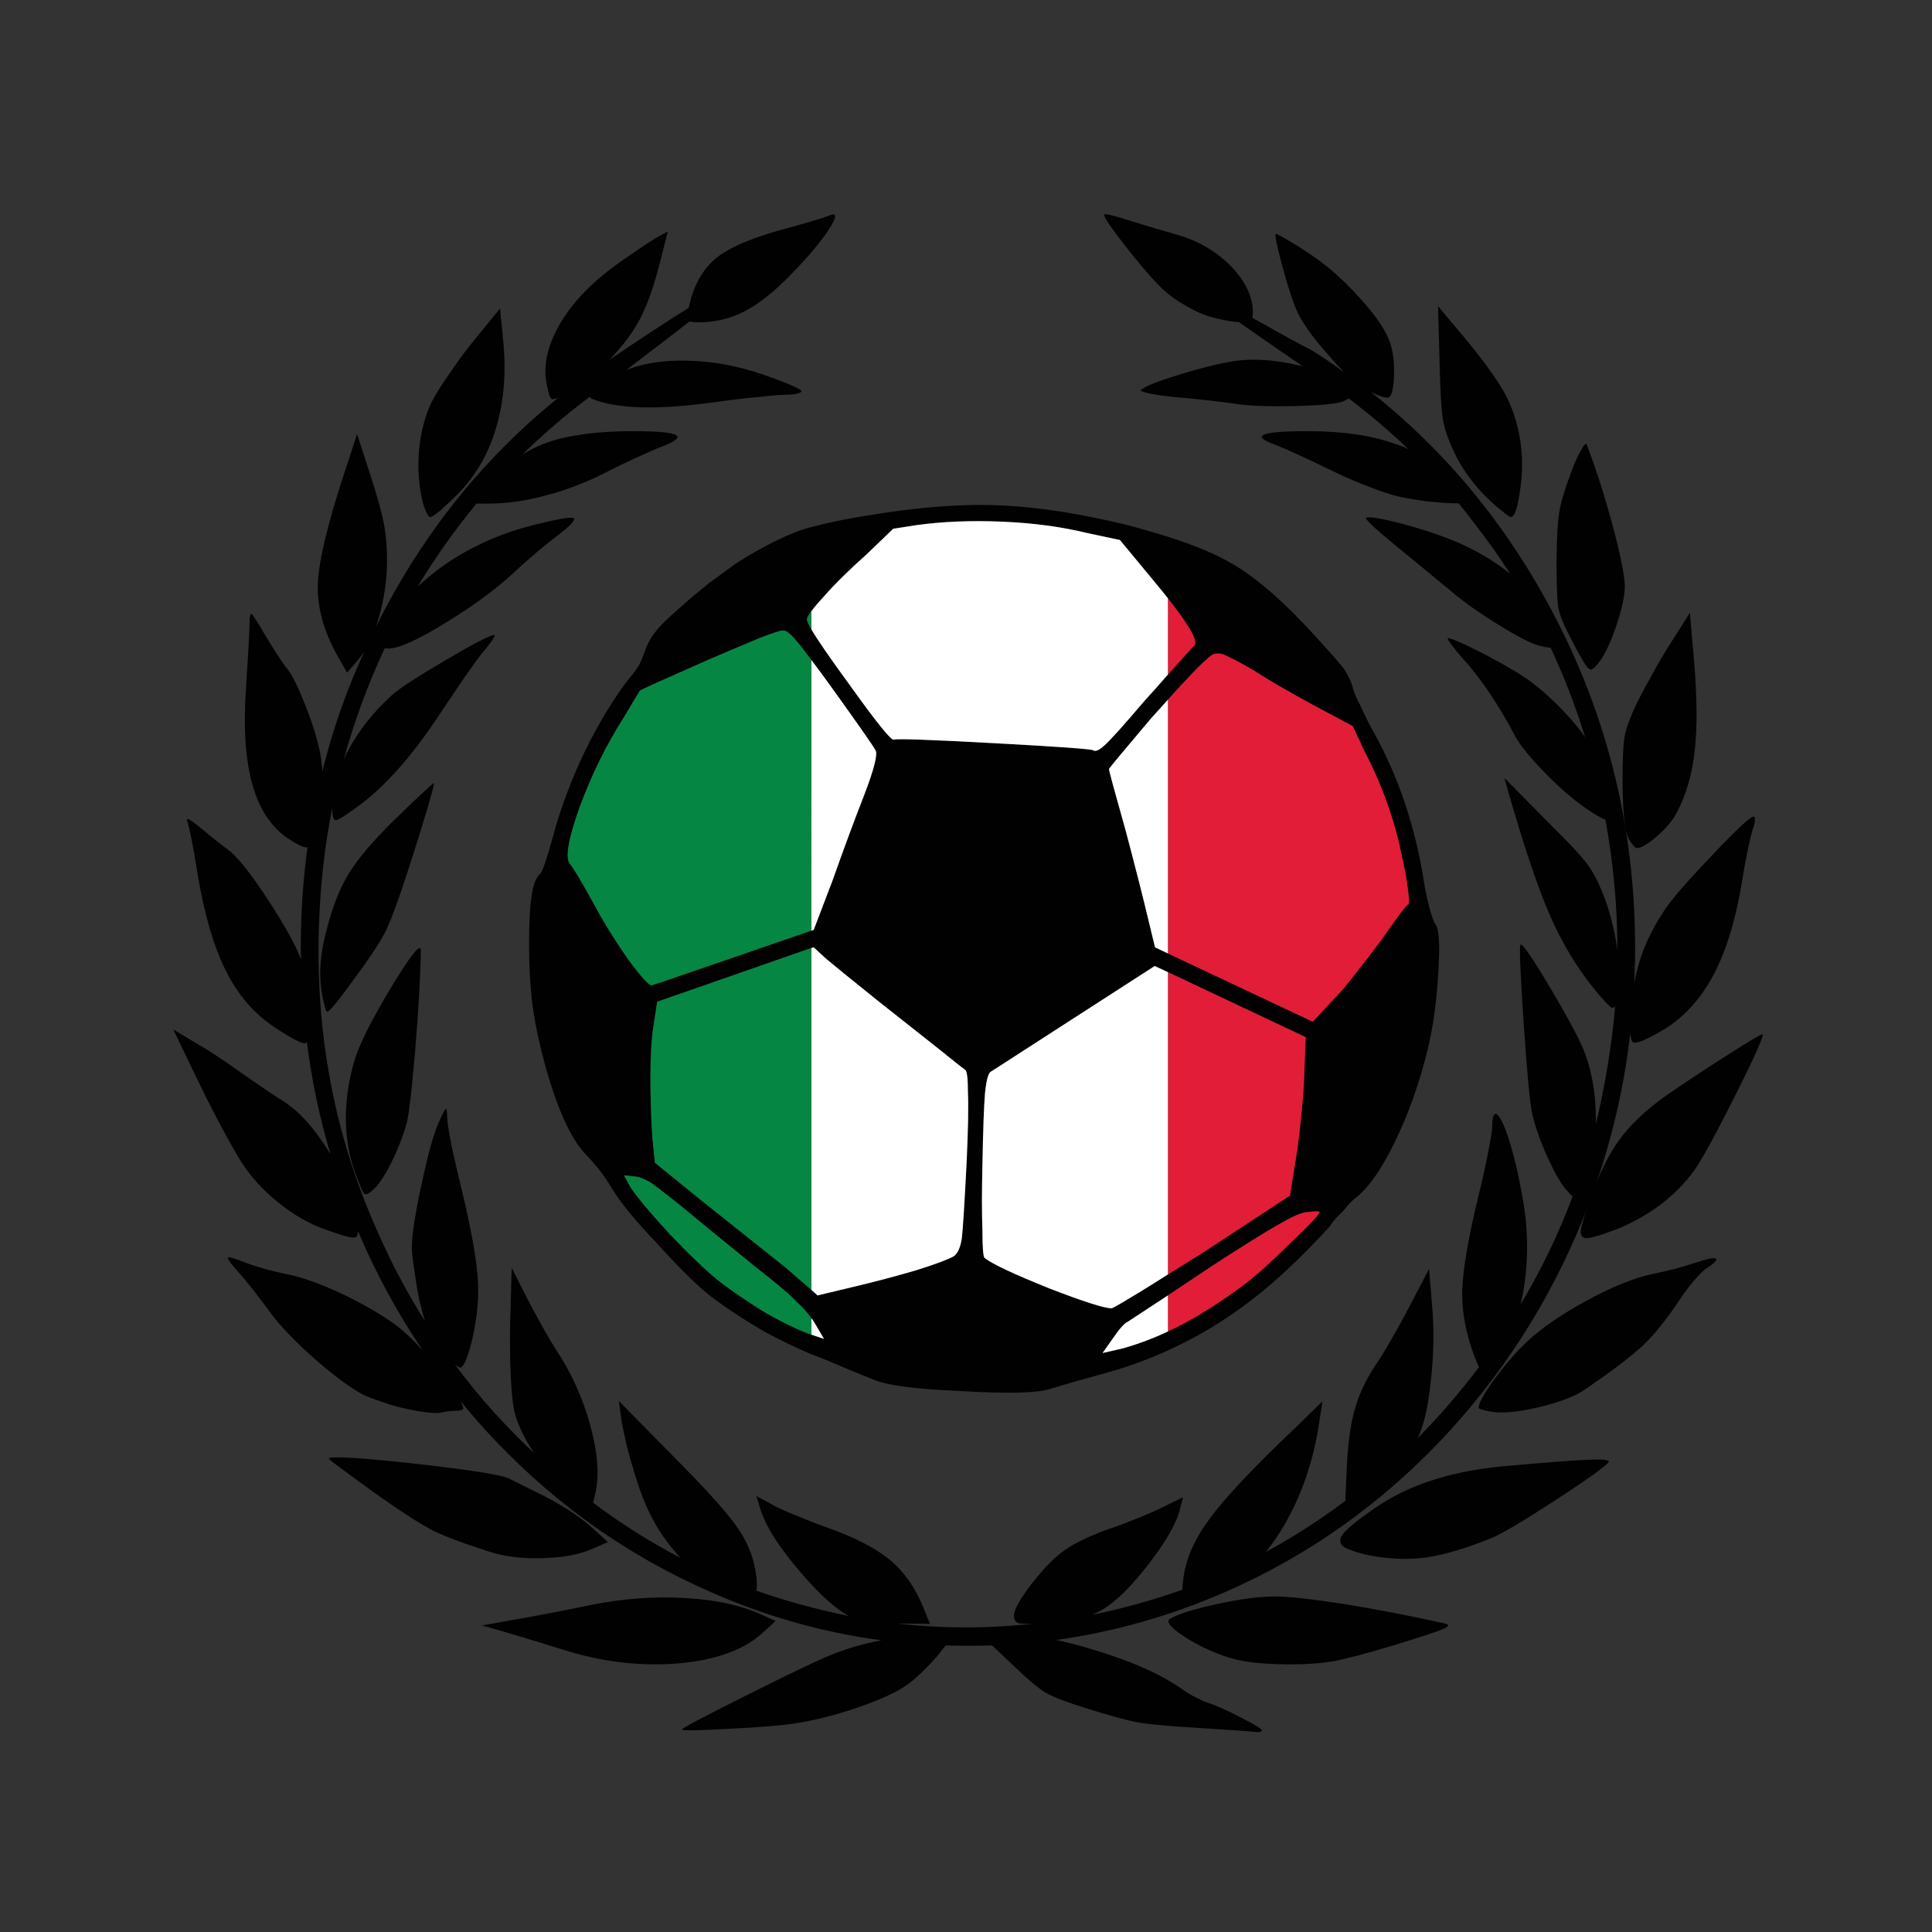<?xml version="1.0" encoding="utf-8"?>
<!-- Generator: Adobe Illustrator 16.0.0, SVG Export Plug-In . SVG Version: 6.00 Build 0)  -->
<!DOCTYPE svg PUBLIC "-//W3C//DTD SVG 1.1//EN" "http://www.w3.org/Graphics/SVG/1.1/DTD/svg11.dtd">
<svg version="1.1" id="Layer_1" xmlns="http://www.w3.org/2000/svg" xmlns:xlink="http://www.w3.org/1999/xlink" x="0px" y="0px"
	 width="300px" height="300px" viewBox="0 0 300 300" enable-background="new 0 0 300 300" xml:space="preserve">
<rect x="0" y="0" width="300" height="300" fill="#333333" stroke="none"/>
<g>
	<path fill-rule="evenodd" clip-rule="evenodd" fill="#010101" d="M225.95,50.7c3.833,4.5,6.433,8.017,7.8,10.55
		c1.367,2.6,2.2,5.483,2.5,8.65c0.2,2.133,0.1,4.4-0.3,6.8c-0.366,2.4-0.817,3.6-1.351,3.6c-0.133,0-0.566-0.3-1.3-0.9
		c-0.767-0.6-1.6-1.333-2.5-2.2c-0.933-0.9-1.884-2.017-2.85-3.35c-0.967-1.333-1.717-2.617-2.25-3.85
		c-0.866-1.833-1.417-3.483-1.65-4.95c-0.233-1.433-0.399-4.2-0.5-8.3l-0.25-9.2L225.95,50.7z M250.45,81.75
		c1.2,4.5,1.816,7.6,1.85,9.3c0,1.467-0.45,3.534-1.35,6.2c-0.9,2.633-1.8,4.517-2.7,5.65c-0.467,0.6-0.834,0.95-1.1,1.05
		c-0.234,0.066-0.5-0.1-0.801-0.5c-0.199-0.267-0.566-0.867-1.1-1.8c-0.533-0.967-1.066-1.983-1.6-3.05
		c-0.934-1.767-1.5-3.233-1.7-4.4c-0.167-1.2-0.25-3.6-0.25-7.2c0.033-3.433,0.167-5.883,0.399-7.35c0.234-1.5,0.816-3.5,1.75-6
		c0.634-1.733,1.2-3,1.7-3.8c0.434-0.833,0.717-1.1,0.851-0.8C247.9,73.017,249.25,77.25,250.45,81.75z M218.7,69.75
		c-2.934-2.8-6.034-5.433-9.3-7.9c-0.2,0.167-0.5,0.333-0.9,0.5c-1,0.367-3.416,0.6-7.25,0.7c-3.834,0.1-6.867,0-9.1-0.3
		c-2.4-0.367-5.667-0.733-9.801-1.1c-1.6-0.167-2.899-0.35-3.899-0.55c-1-0.233-1.434-0.417-1.3-0.55
		c0.6-0.566,2.783-1.417,6.55-2.55s6.716-1.817,8.85-2.05c2.567-0.233,5.333-0.034,8.3,0.6c0.5,0.1,0.967,0.2,1.4,0.3
		c-4-2.733-7.3-5.017-9.9-6.85c-0.633,0-1.467-0.117-2.5-0.35c-1.033-0.2-1.967-0.45-2.8-0.75c-0.833-0.3-1.816-0.783-2.95-1.45
		c-1.133-0.633-2.066-1.267-2.8-1.9c-1.3-1.033-3.316-3.267-6.05-6.7c-2.733-3.467-3.983-5.317-3.75-5.55
		c0.066-0.066,0.45-0.017,1.15,0.15c0.732,0.167,1.533,0.4,2.399,0.7c2.366,0.733,4.95,1.5,7.75,2.3
		c3.333,0.966,6.134,2.617,8.4,4.95c2.233,2.333,3.35,4.733,3.35,7.2c0,0.3-0.033,0.55-0.1,0.75c0.267,0.133,0.517,0.267,0.75,0.4
		c4.3,2.433,7.05,3.933,8.25,4.5c1.833,1.133,3.616,2.333,5.35,3.6c-0.8-0.767-1.649-1.684-2.55-2.75
		c-2.467-2.767-4.1-5.067-4.9-6.9c-0.666-1.534-1.416-3.85-2.25-6.95c-0.833-3.1-1.166-4.75-1-4.95
		c0.066-0.033,0.617,0.25,1.65,0.85c1,0.567,2.2,1.317,3.6,2.25c2.768,1.833,5.417,4.184,7.95,7.05c2.567,2.833,4.116,5.2,4.65,7.1
		c0.433,1.434,0.6,3.133,0.5,5.1c-0.101,1.934-0.4,2.967-0.9,3.1c-0.2,0.033-0.616-0.05-1.25-0.25
		c-0.466-0.167-0.95-0.383-1.45-0.65c11.033,8.7,20.084,19.433,27.15,32.2c9.267,16.733,13.9,34.8,13.9,54.2
		c0,1.833-0.051,3.65-0.15,5.45c0.3-1.5,0.666-2.917,1.1-4.25c0.867-2.467,2.101-4.883,3.7-7.25c1.2-1.767,3.684-4.617,7.45-8.55
		c3.7-3.9,5.8-5.85,6.3-5.85c0.167,0,0.233,0.184,0.2,0.55c0,0.333-0.1,0.767-0.3,1.3c-0.167,0.5-0.417,1.517-0.75,3.05
		c-0.333,1.566-0.634,3.183-0.9,4.85c-0.933,5.9-2.384,10.767-4.35,14.601c-2,3.8-4.55,6.666-7.65,8.6
		c-2.8,1.666-4.45,2.367-4.95,2.1c-0.232-0.133-0.383-0.616-0.449-1.449c-0.9,7.899-2.634,15.6-5.2,23.1
		c1.134-2.834,2.5-5.267,4.1-7.3c1.767-2.2,4.116-4.317,7.05-6.351c2.667-1.833,5.7-3.833,9.101-6c3.399-2.166,5.216-3.25,5.45-3.25
		c0.366,0-1.018,3.134-4.15,9.4c-3.133,6.233-5.3,10.184-6.5,11.85c-1.4,1.934-3.184,3.717-5.35,5.351
		c-2.2,1.6-4.518,2.866-6.95,3.8c-2.134,0.8-3.55,1.217-4.25,1.25c-0.667,0.033-1-0.316-1-1.05c0-0.3,0.2-1.116,0.6-2.45
		c0.101-0.3,0.217-0.617,0.351-0.95c-0.234,0.534-0.45,1.067-0.65,1.601c-5.267,12.934-12.666,24.416-22.2,34.449
		c-9.566,10-20.55,17.734-32.95,23.2c-8.6,3.8-17.467,6.333-26.6,7.601c1.4,0.3,2.916,0.684,4.55,1.149
		c6.434,1.833,11.417,3.983,14.95,6.45c0.666,0.5,1.416,0.95,2.25,1.35c0.834,0.434,1.483,0.717,1.95,0.851
		c1.066,0.333,2.7,1.066,4.899,2.2c2.234,1.133,3.351,1.816,3.351,2.05c0,0.1-0.083,0.167-0.25,0.2
		c-0.167,0.066-0.366,0.083-0.601,0.05c-0.732-0.101-3.783-0.317-9.149-0.65c-4.5-0.267-7.583-0.55-9.25-0.85
		c-1.7-0.3-4.65-1.116-8.851-2.45c-2.533-0.8-4.383-1.533-5.55-2.2c-1.167-0.733-2.716-2.033-4.649-3.899l-3.601-3.4
		c-1.233,0.033-2.483,0.05-3.75,0.05c-1.133,0-2.283-0.017-3.45-0.05l-1.4,1.75c-0.667,0.767-1.467,1.6-2.4,2.5
		c-0.933,0.9-1.733,1.566-2.4,2c-1.6,1.1-4.1,2.233-7.5,3.4c-3.4,1.166-6.617,1.982-9.65,2.449c-2.133,0.334-5.6,0.617-10.4,0.851
		c-4.8,0.267-7.2,0.3-7.2,0.1s3.5-2.05,10.5-5.55s11.4-5.584,13.2-6.25c2.1-0.834,4.517-1.517,7.25-2.05
		c-9.233-1.233-18.184-3.784-26.85-7.65c-12.4-5.466-23.383-13.2-32.95-23.2c-1.933-2.033-3.767-4.116-5.5-6.25
		c0.267,0.601,0.4,0.967,0.4,1.101c-0.034,0.2-0.333,0.316-0.9,0.35c-0.833,0-1.7,0.101-2.6,0.3c-0.367,0.101-1.1,0.084-2.2-0.05
		s-2.233-0.333-3.4-0.6c-1.133-0.233-2.333-0.583-3.6-1.05c-1.3-0.434-2.267-0.801-2.9-1.101c-2.067-1.134-4.583-3-7.55-5.6
		c-2.966-2.634-5.233-5-6.8-7.101c-2.1-2.866-3.8-5.016-5.1-6.449c-1.167-1.301-1.667-2.018-1.5-2.15
		c0.133-0.133,1.117,0.166,2.95,0.9c0.733,0.266,1.733,0.583,3,0.949c1.267,0.334,2.417,0.601,3.45,0.801c2.233,0.467,5,1.467,8.3,3
		c3.267,1.566,5.983,3.133,8.15,4.699c1.333,0.967,2.8,2.334,4.4,4.101c-3.933-5.8-7.283-11.967-10.05-18.5
		c-0.034,0.566-0.184,0.884-0.45,0.95c-0.5,0.133-2.1-0.301-4.8-1.301c-2.5-0.899-4.883-2.283-7.15-4.149
		c-2.3-1.833-4.184-3.884-5.65-6.15c-0.667-1.033-1.65-2.75-2.95-5.149c-1.267-2.367-2.467-4.717-3.6-7.051l-4.1-8.5l3.25,1.95
		c2.067,1.167,4.483,2.75,7.25,4.75c2.867,2,5.017,3.45,6.45,4.351c2.5,1.533,4.933,4.217,7.3,8.05
		c0.034,0.066,0.083,0.134,0.15,0.2c-1.7-5.7-2.917-11.484-3.65-17.351c-0.133,0.134-0.267,0.2-0.4,0.2
		c-0.267,0-0.867-0.25-1.8-0.75c-0.9-0.5-1.867-1.1-2.9-1.8c-3.167-2.101-5.683-5.05-7.55-8.85c-1.867-3.767-3.316-8.783-4.35-15.05
		c-0.267-1.733-0.55-3.383-0.85-4.95c-0.3-1.5-0.517-2.434-0.65-2.8c-0.167-0.533-0.117-0.733,0.15-0.6
		c0.267,0.1,0.884,0.55,1.85,1.35c1.667,1.4,3.05,2.5,4.15,3.3c1.467,1.033,3.6,3.7,6.4,8c2.566,3.933,4.25,6.983,5.05,9.15
		c-0.033-0.6-0.05-1.183-0.05-1.75c0-5.367,0.35-10.6,1.05-15.7H47.7c-0.367,0.133-1.25-0.25-2.65-1.15
		c-2.767-1.733-4.7-4.533-5.8-8.4c-1.133-3.833-1.483-8.9-1.05-15.2c0.333-5.066,0.517-8.417,0.55-10.05
		c0-1.067,0.117-1.533,0.35-1.4c0.2,0.167,0.867,1.217,2,3.15c0.667,1.1,1.316,2.15,1.95,3.15c0.667,1,1.117,1.65,1.35,1.95
		c0.733,0.8,1.65,2.55,2.75,5.25c1.1,2.7,1.9,5.133,2.4,7.3c0.267,1.167,0.434,2.383,0.5,3.65c1.567-6.367,3.733-12.566,6.5-18.6
		c-0.366,0.533-0.733,1.017-1.1,1.45l-1.55,1.8L52.5,102c-2.2-3.867-3.25-7.617-3.15-11.25c0.133-3.633,1.517-9.433,4.15-17.4
		l1.95-5.95l2.35,7.25c0.9,2.833,1.517,5.117,1.85,6.85c0.3,1.7,0.45,3.617,0.45,5.75c-0.034,2.967-0.467,5.867-1.3,8.7
		c-0.133,0.466-0.283,0.933-0.45,1.4c0.466-0.934,0.95-1.867,1.45-2.8C66.667,81.617,75.617,70.7,86.65,61.8
		c-0.4,0.133-0.7,0.2-0.9,0.2c-0.1,0-0.233-0.167-0.4-0.5c-0.133-0.4-0.25-0.85-0.35-1.35c-0.767-3.033-0.1-6.35,2-9.95
		c2.1-3.534,5.333-6.8,9.7-9.8c2.733-1.9,4.566-3.117,5.5-3.65l1.5-0.8l-1.25,4.9c-0.867,3.433-1.85,6.25-2.95,8.45
		c-1.1,2.133-2.65,4.25-4.65,6.35c-0.133,0.1-0.267,0.217-0.4,0.35c5.1-3.467,9.267-6.2,12.5-8.2v-0.05
		c0.733-3.433,2.183-6.017,4.35-7.75c2.2-1.733,6.017-3.3,11.45-4.7c3.233-0.9,5.25-1.517,6.05-1.85c1.2-0.5,1.167,0.233-0.1,2.2
		c-1.3,1.967-3.284,4.317-5.95,7.05c-2.566,2.633-4.95,4.517-7.15,5.65c-2.2,1.133-4.583,1.7-7.15,1.7
		c-0.634,0-1.083-0.05-1.35-0.15c-2.534,1.967-5.817,4.483-9.85,7.55c2.6-1.034,5.7-1.517,9.3-1.45
		c3.967,0.067,7.934,0.783,11.9,2.15c1.633,0.567,3.05,1.1,4.25,1.6c1.167,0.5,1.75,0.833,1.75,1c0,0.133-0.25,0.267-0.75,0.4
		c-0.5,0.1-1.1,0.15-1.8,0.15c-0.733,0-2.1,0.117-4.1,0.35c-1.966,0.167-3.983,0.4-6.05,0.7c-4.033,0.566-7.367,0.867-10,0.9
		c-2.6,0.067-4.934-0.1-7-0.5c-0.7-0.133-1.35-0.3-1.95-0.5c-0.6-0.2-0.966-0.35-1.1-0.45c-0.034-0.066-0.067-0.133-0.1-0.2
		c-3.7,2.767-7.184,5.75-10.45,8.95c1.3-0.8,2.633-1.433,4-1.9c3.367-1.133,7.717-1.7,13.05-1.7c3.8,0,6.05,0.2,6.75,0.6
		c0.7,0.367-0.067,0.983-2.3,1.85c-0.867,0.333-2.167,0.9-3.9,1.7c-1.7,0.767-3.316,1.55-4.85,2.35c-3.033,1.533-6.1,2.7-9.2,3.5
		c-3.1,0.833-6.083,1.25-8.95,1.25H74c-3.4,4.1-6.45,8.4-9.15,12.9c0.933-0.867,1.983-1.75,3.15-2.65
		c4.434-3.3,9.55-5.65,15.35-7.05c3.4-0.833,5.3-1.15,5.7-0.95c0.4,0.233-0.417,1.133-2.45,2.7c-1,0.733-2.1,1.617-3.3,2.65
		c-1.167,1-2.1,1.817-2.8,2.45c-2.867,2.767-6.55,5.533-11.05,8.3c-4.467,2.767-7.5,4.15-9.1,4.15c-0.233,0-0.434-0.017-0.6-0.05
		c-2.633,5.6-4.767,11.4-6.4,17.4c0.2-0.5,0.433-1,0.7-1.5c1.634-3.1,3.917-5.983,6.85-8.65c1.267-1.1,4.067-2.917,8.4-5.45
		c4.333-2.567,6.833-3.85,7.5-3.85c0.1,0-0.017,0.267-0.35,0.8c-0.367,0.533-0.85,1.15-1.45,1.85c-0.6,0.733-1.517,1.983-2.75,3.75
		c-1.2,1.767-2.383,3.517-3.55,5.25c-4.534,7-9.017,12.067-13.45,15.2c-1.733,1.267-2.767,1.9-3.1,1.9
		c-0.367,0.033-0.55-0.517-0.55-1.65c0-0.1,0-0.2,0-0.3c-1.133,5.7-1.817,11.583-2.05,17.65c-0.667,17.034,2.3,32.967,8.9,47.8
		c2.167,5,4.683,9.768,7.55,14.301c-0.3-0.934-0.6-2.051-0.9-3.351c-0.3-1.466-0.55-2.983-0.75-4.55c-0.267-1.6-0.4-2.767-0.4-3.5
		c0-1.967,0.5-5.233,1.5-9.8c0.966-4.567,1.833-7.733,2.6-9.5c0.634-1.434,1.017-2.184,1.15-2.25
		c0.133-0.067,0.216,0.399,0.25,1.399c0,0.601,0.233,2.084,0.7,4.45c0.5,2.333,1.083,4.851,1.75,7.55
		c0.733,3.101,1.317,5.934,1.75,8.5c0.4,2.533,0.6,4.533,0.6,6c0.033,2.268-0.25,4.783-0.85,7.551c-0.633,2.732-1.233,4.3-1.8,4.699
		c-0.133,0.066-0.45-0.083-0.95-0.449c3.633,4.899,7.733,9.482,12.3,13.75c-1.634-2.434-2.684-4.7-3.15-6.801
		c-0.2-1-0.366-2.75-0.5-5.25c-0.1-2.5-0.133-5.033-0.1-7.6l0.25-9.15l2.5,4.95c0.7,1.333,1.466,2.75,2.3,4.25
		c0.867,1.5,1.533,2.634,2,3.4c2.4,3.566,4.2,7.517,5.4,11.85c1.167,4.3,1.434,7.817,0.8,10.55l-0.35,1.5
		c4.367,3.268,8.883,6.117,13.55,8.551c-0.333-0.367-0.65-0.734-0.95-1.101c-2.634-3.033-4.634-6.866-6-11.5
		c-0.5-1.566-0.967-3.2-1.4-4.899c-0.4-1.734-0.667-3.018-0.8-3.851l-0.4-3l9.2,9.351c4.8,4.833,7.934,8.366,9.4,10.6
		c1.533,2.233,2.45,4.7,2.75,7.4c0.1,0.899,0.1,1.6,0,2.1c2.366,0.834,4.783,1.584,7.25,2.25c2.366,0.633,4.75,1.2,7.15,1.7
		c-2-1.034-4.467-3.25-7.4-6.65c-3.534-4.066-5.7-7.517-6.5-10.35l-0.5-1.65l2.95,1.601c0.833,0.434,2.017,0.949,3.55,1.55
		c1.5,0.634,2.9,1.183,4.2,1.649c4.333,1.5,7.65,3.184,9.95,5.051c2.233,1.833,3.983,4.3,5.25,7.399l1.05,2.601l-4.65-0.051
		c-0.133,0-0.267,0-0.4,0c7,0.801,14.1,0.801,21.3,0c-1.234,0.066-2.033,0.051-2.4-0.05c-0.533-0.1-0.8-0.483-0.8-1.149
		c0-0.967,0.95-2.667,2.85-5.101c1.9-2.433,3.65-4.183,5.25-5.25c0.7-0.5,1.733-1.066,3.101-1.7c1.366-0.633,2.666-1.149,3.899-1.55
		c1.2-0.399,2.567-0.917,4.101-1.55c1.5-0.6,2.717-1.133,3.649-1.6l3.4-1.65l-0.45,1.75c-0.533,2.2-2.133,5.033-4.8,8.5
		s-5.034,5.834-7.101,7.1c-0.566,0.334-1.149,0.634-1.75,0.9c4.834-1,9.5-2.3,14-3.9c0-0.434,0.051-1.016,0.15-1.75
		c0.4-3.1,1.783-6.217,4.15-9.35c2.3-3.166,6.732-7.867,13.3-14.1l4.149-4.051l-0.55,3.601c-0.899,5.8-2.7,11.017-5.399,15.649
		c-0.9,1.533-1.851,2.917-2.851,4.15c3.067-1.666,6.05-3.5,8.95-5.5c1.166-0.8,2.3-1.617,3.4-2.45l0.25-5.649
		c0.199-3.801,0.666-6.851,1.399-9.15c0.7-2.334,1.967-4.8,3.8-7.4c0.4-0.633,1.051-1.732,1.95-3.3
		c0.9-1.566,1.767-3.149,2.601-4.75l3-5.75l0.5,5.9c0.3,3.566,0.232,7.333-0.2,11.3c-0.4,3.934-1.034,6.834-1.9,8.7
		c-0.066,0.134-0.134,0.267-0.2,0.399c3.4-3.434,6.584-7.116,9.551-11.05l-0.65-1.55c-1.367-3.6-2.017-7.033-1.95-10.3
		c0.101-3.3,0.95-8.25,2.55-14.851c0.566-2.3,1.051-4.467,1.45-6.5c0.4-2.033,0.616-3.316,0.65-3.85c0-1.467,0.167-2.233,0.5-2.3
		c0.3-0.034,0.716,0.517,1.25,1.649c1.134,2.7,2.149,6.634,3.05,11.801c0.867,4.967,0.834,9.934-0.1,14.899
		c-0.101,0.434-0.2,0.866-0.301,1.3c3.234-5.434,5.934-11.033,8.101-16.8c-0.2-0.167-0.55-0.533-1.05-1.1
		c-0.801-0.934-1.768-2.634-2.9-5.101c-1.1-2.467-1.867-4.649-2.3-6.55c-0.366-1.5-0.817-6.2-1.351-14.1
		c-0.533-7.934-0.699-12.017-0.5-12.25c0.268-0.3,1.867,2.033,4.801,7c2.899,4.899,4.666,8.267,5.3,10.1
		c1.066,2.967,1.6,6.284,1.6,9.95c0,0.267,0,0.533,0,0.8c0.967-4,1.733-8.05,2.3-12.149c0.301-2.066,0.533-4.117,0.7-6.15
		c-0.2,0.233-0.399,0.3-0.6,0.2c-0.3-0.167-1.15-1.083-2.55-2.75c-2.768-3.4-5.101-7.267-7-11.6c-1.867-4.3-4.051-10.8-6.551-19.5
		l-0.5-1.8l8.601,8.7c2.2,2.167,3.733,3.883,4.6,5.15c0.833,1.2,1.65,2.883,2.45,5.05c0.867,2.367,1.5,4.983,1.9,7.85
		c0-6.767-0.617-13.517-1.851-20.25c-0.566-0.2-1.517-0.75-2.85-1.65c-2.034-1.367-4.25-3.283-6.65-5.75
		c-2.399-2.467-3.966-4.433-4.7-5.9c-1.033-2-2.3-4.133-3.8-6.4c-1.566-2.267-2.983-4.083-4.25-5.45c-0.6-0.667-1.116-1.3-1.55-1.9
		c-0.467-0.6-0.7-0.967-0.7-1.1c0-0.167,0.684,0.05,2.05,0.65c1.334,0.6,2.967,1.417,4.9,2.45c2.7,1.433,4.816,2.733,6.35,3.9
		c1.566,1.2,3.217,2.717,4.95,4.55c1.267,1.367,2.3,2.633,3.101,3.8c-1.5-4.833-3.283-9.467-5.351-13.9
		c-0.466-0.033-1.083-0.15-1.85-0.35c-1.233-0.333-3.3-1.4-6.2-3.2c-2.934-1.8-5.35-3.5-7.25-5.1c-3.133-2.6-6.05-5-8.75-7.2
		c-1.367-1.133-2.5-2.1-3.4-2.9c-0.899-0.867-1.316-1.333-1.25-1.4c0.301-0.3,2.134-0.017,5.5,0.85
		c3.367,0.9,6.301,1.883,8.801,2.95c3,1.3,5.699,2.917,8.1,4.85c-1.767-2.767-3.666-5.434-5.7-8c-0.733-1-1.5-1.983-2.3-2.95h-1.05
		c-1.034-0.033-2.317-0.133-3.851-0.3c-1.533-0.2-2.866-0.417-4-0.65c-1.166-0.233-2.783-0.75-4.85-1.55
		c-2.1-0.8-4.033-1.633-5.8-2.5c-4.4-2.133-7.434-3.517-9.101-4.15c-3.732-1.367-2-2.05,5.2-2.05c5.467,0,10.067,0.683,13.8,2.05
		C217.483,69.2,218.1,69.45,218.7,69.75z M254.15,109.2c0.633-1.267,1.467-2.817,2.5-4.65c1-1.833,1.916-3.383,2.75-4.65l3-4.75
		L263,102c0.533,6.033,0.584,10.9,0.15,14.6c-0.4,3.7-1.351,6.933-2.851,9.7c-0.6,1.133-1.6,2.317-3,3.55
		c-1.433,1.233-2.483,1.85-3.149,1.85c-0.134,0-0.316-0.15-0.551-0.45c-0.266-0.3-0.516-0.667-0.75-1.1
		c-0.266-0.5-0.482-1.533-0.649-3.1c-0.167-1.6-0.25-3.566-0.25-5.9c0-3.467,0.116-5.783,0.35-6.95
		C252.533,113,253.15,111.333,254.15,109.2z M156,78.5c5.533,0.3,11.783,1.283,18.75,2.95c2.4,0.633,4.6,1.267,6.6,1.9
		c4.134,1.3,7.467,2.7,10,4.2c3.834,2.233,8.117,5.967,12.851,11.2c2.233,2.433,3.716,4.117,4.45,5.05
		c0.666,1,1.133,1.967,1.399,2.9c0.101,0.6,0.5,1.566,1.2,2.9c0.6,1.333,1.283,2.7,2.05,4.1c1.866,3.3,3.483,6.966,4.851,11
		c1.3,3.933,2.25,7.783,2.85,11.55c0.267,1.767,0.584,3.317,0.95,4.65c0.366,1.367,0.667,2.217,0.899,2.55
		c0.634,0.667,0.783,3.4,0.45,8.2c-0.3,4.732-0.933,8.883-1.899,12.449c-1.234,4.768-2.834,9.167-4.801,13.2
		c-1.967,4.067-3.934,6.917-5.899,8.55c-0.601,0.434-1.284,1.134-2.05,2.101c-0.9,0.833-1.617,1.649-2.15,2.45
		c-0.666,0.766-1.733,1.899-3.2,3.399c-1.466,1.5-2.933,2.917-4.399,4.25c-4.2,3.8-8.584,6.95-13.15,9.45
		c-1.434,0.767-2.9,1.5-4.4,2.2c-3.366,1.533-6.883,2.783-10.55,3.75c-3.267,0.899-5.884,1.649-7.85,2.25
		c-2.034,0.634-6.634,0.733-13.8,0.3c-7.066-0.3-11.583-0.9-13.55-1.8c-2.133-0.833-4.633-1.866-7.5-3.101
		c-0.7-0.266-1.4-0.533-2.1-0.8c-2.434-1.033-4.883-2.216-7.35-3.55c-3.033-1.767-5.816-3.6-8.35-5.5
		c-2.233-1.8-4.983-4.517-8.25-8.15c-3.366-3.5-5.716-6.366-7.05-8.6c-1.133-1.9-2.5-3.666-4.1-5.3
		c-2.4-2.567-4.55-7.417-6.45-14.55c-0.833-3.101-1.434-6.051-1.8-8.851c-0.333-2.767-0.5-5.85-0.5-9.25c0-3.233,0.133-5.7,0.4-7.4
		c0.233-1.633,0.617-2.733,1.15-3.3c0.267-0.133,0.583-0.767,0.95-1.9c0.4-1.2,0.8-2.534,1.2-4c1.167-4.367,2.833-8.817,5-13.35
		c2.233-4.533,4.566-8.35,7-11.45c0.433-0.467,0.9-1.1,1.4-1.9c0.4-0.833,0.717-1.617,0.95-2.35c0.433-1.1,0.95-2.017,1.55-2.75
		c0.566-0.8,1.867-2.083,3.9-3.85c1.267-1.133,2.75-2.383,4.45-3.75c1.767-1.3,3.233-2.367,4.4-3.2c3.833-2.4,7.15-4.083,9.95-5.05
		c0.466-0.167,0.983-0.316,1.55-0.45c2.767-0.767,6.517-1.5,11.25-2.2C144.283,78.583,150.533,78.2,156,78.5z M126,94.9
		c-0.467,0.6-0.7,1.033-0.7,1.3c0,0.233,0.233,0.75,0.7,1.55c0.934,1.6,2.85,4.383,5.75,8.35c4.333,6.066,6.684,8.983,7.05,8.75
		c0.534-0.167,5.717,0.017,15.55,0.55c9.834,0.533,14.967,0.9,15.4,1.1c0.334,0.267,0.934,0,1.8-0.8
		c0.866-0.767,2.917-3.05,6.15-6.85c1.433-1.567,2.649-2.934,3.649-4.1c2.5-2.8,3.851-4.283,4.051-4.45
		c0.434-0.4,0.149-1.383-0.851-2.95c-0.667-1.1-1.733-2.583-3.2-4.45c-0.633-0.8-1.35-1.683-2.149-2.65l-5.3-6.4l-4.95-1.05
		c-4.067-1-8.534-1.6-13.4-1.8c-4.8-0.2-9.233-0.017-13.3,0.55l-3.55,0.55l-4.05,3.9c-2.733,2.433-4.966,4.633-6.7,6.6
		C127.083,93.533,126.434,94.3,126,94.9z M181.35,108.65c-0.8,0.9-1.699,1.9-2.699,3c-4.2,4.967-6.351,7.55-6.45,7.75
		c0,0.267,0.866,3.467,2.6,9.6c1.534,5.8,2.684,10.317,3.45,13.55l1.1,4.55l2,0.95l22.5,10.601l3.15-3.4
		c0.934-0.9,2.1-2.267,3.5-4.1c1.367-1.734,2.65-3.4,3.85-5c2.634-3.767,4.051-5.65,4.25-5.65c0.234,0,0.234-0.85,0-2.55
		c-0.199-1.6-0.55-3.467-1.05-5.6c-0.466-2.367-1.2-4.967-2.2-7.8c-1.033-2.833-2.199-5.483-3.5-7.95l-1.8-3.85l-5.899-3.15
		c-3.9-2.1-7.033-3.917-9.4-5.45c-0.9-0.533-1.816-1.05-2.75-1.55c-0.967-0.467-1.65-0.8-2.05-1c-0.634-0.167-1.167-0.167-1.601,0
		c-0.333,0.2-0.766,0.55-1.3,1.05C186.017,103.583,184.117,105.583,181.35,108.65z M181.35,197.9c1.768-1.101,3.634-2.268,5.601-3.5
		l13.35-8.75l0.95-5.9c0.267-1.633,0.517-3.633,0.75-6c0.267-2.4,0.434-4.5,0.5-6.3l0.25-6.4l-21.4-10.1L179.3,150l-25.5,16.45
		c-0.366,0.267-0.649,1.366-0.85,3.3c-0.167,2-0.3,5.733-0.4,11.2c-0.1,4-0.1,7.35,0,10.05c0,2.733,0.116,4.184,0.351,4.35
		c1.199,0.934,4.533,2.5,10,4.7c5.434,2.101,8.684,3.134,9.75,3.101c0.232-0.066,1.75-0.95,4.55-2.65
		C178.5,199.7,179.883,198.834,181.35,197.9z M126,147.2l-23.95,8.35l-0.6,3.9c-0.3,2-0.45,4.6-0.45,7.8c0,3.233,0.1,6.383,0.3,9.45
		l0.4,3.85l7.45,6.05c6.534,5.2,10.784,8.584,12.75,10.15l4.1,3.55l0.95,0.851l5.45-1.301c3.633-0.866,6.917-1.732,9.85-2.6
		c2.967-0.934,4.9-1.65,5.8-2.15c0.634-0.399,1.067-1.333,1.3-2.8c0.167-1.399,0.417-5.366,0.75-11.899
		c0.233-5,0.3-8.601,0.2-10.801c0-2.166-0.15-3.333-0.45-3.5c-0.567-0.399-1.833-1.399-3.8-3l-9.55-7.55
		c-4.4-3.533-7.15-5.767-8.25-6.7l-1.9-1.75L126,147.2z M181.35,206.75c0.801-0.367,1.601-0.767,2.4-1.2c2.834-1.5,5.95-3.5,9.35-6
		c1.967-1.5,4.4-3.683,7.301-6.55c2.899-2.767,4.399-4.35,4.5-4.75c0-0.2-0.717-0.2-2.15,0c-0.8,0.1-2.184,0.717-4.15,1.85
		c-2.066,1.167-5.516,3.316-10.35,6.45l-6.9,4.601l-6.25,4.1c-0.5,0.2-1.283,1.084-2.35,2.65l-1.55,2.199l3.25-0.75
		C176.883,208.65,179.184,207.783,181.35,206.75z M246.4,201.95c3.934-2.134,7.3-3.5,10.1-4.101c1-0.199,2.166-0.467,3.5-0.8
		c1.334-0.366,2.4-0.683,3.2-0.95c1.8-0.6,2.866-0.833,3.2-0.699c0.366,0.166-0.084,0.666-1.351,1.5
		c-0.5,0.333-1.149,0.967-1.95,1.899c-0.833,0.967-1.566,1.934-2.199,2.9c-2.033,3.066-3.934,5.45-5.7,7.149
		c-1.767,1.667-4.767,3.95-9,6.851c-1.567,1.1-3.967,2.033-7.2,2.8s-5.733,1-7.5,0.7c-0.5-0.067-0.934-0.167-1.3-0.3
		c-0.4-0.101-0.601-0.2-0.601-0.301c0-0.699,0.834-2.199,2.5-4.5c1.7-2.3,3.367-4.217,5-5.75
		C239.367,206.217,242.467,204.084,246.4,201.95z M249.8,227c-0.399,0.633-3.134,2.6-8.2,5.9c-5.066,3.3-8.416,5.283-10.05,5.949
		c-3.866,1.566-7.233,2.566-10.1,3c-2.9,0.367-5.866,0.25-8.9-0.35c-0.833-0.166-1.634-0.383-2.399-0.65
		c-0.768-0.266-1.301-0.516-1.601-0.75c-0.634-0.566-0.583-1.266,0.15-2.1c0.7-0.834,2.333-2.133,4.899-3.9
		c2.801-1.899,5.9-3.366,9.301-4.399c3.333-1.067,7.333-1.784,12-2.15c6-0.533,10.033-0.833,12.1-0.899
		C249.033,226.584,249.967,226.7,249.8,227z M216.35,255.5c-4.333,1.3-7.434,2.117-9.3,2.45c-1.899,0.333-4.25,0.5-7.05,0.5
		c-2.334-0.034-4.283-0.15-5.85-0.351c-1.533-0.199-2.984-0.55-4.351-1.05c-2.433-0.899-4.566-1.983-6.399-3.25
		c-1.801-1.267-2.367-2.083-1.7-2.45c1.333-0.766,3.8-1.533,7.399-2.3c3.566-0.767,6.518-1.149,8.851-1.149
		c2.1,0,5.634,0.383,10.6,1.149c4.967,0.8,10.101,1.784,15.4,2.95c0.566,0.1,0.866,0.217,0.899,0.35
		c0.066,0.134-0.149,0.316-0.649,0.551C223.334,253.3,220.717,254.166,216.35,255.5z M73.2,53.35l4.45-5.45l0.45,4.6
		c0.533,5.033,0.2,9.6-1,13.7c-1.167,4.1-3.15,7.583-5.95,10.45c-1,1-1.917,1.867-2.75,2.6c-0.867,0.7-1.4,1.05-1.6,1.05
		c-0.167,0-0.383-0.283-0.65-0.85c-0.267-0.6-0.483-1.3-0.65-2.1c-0.533-2.467-0.667-5.05-0.4-7.75c0.3-2.733,0.933-5.1,1.9-7.1
		c0.5-1.033,1.367-2.433,2.6-4.2C70.8,56.5,72,54.85,73.2,53.35z M126,144.5l0.35-0.1l2.9-7.6c1.733-4.9,3.4-9.4,5-13.5
		c1.5-3.933,2.066-6.2,1.7-6.8c-0.4-0.733-2.684-4-6.85-9.8c-1.2-1.667-2.233-3.067-3.1-4.2c-1.033-1.4-1.816-2.4-2.35-3
		c-0.867-1.067-1.55-1.6-2.05-1.6c-0.233-0.066-1.467,0.333-3.7,1.2c-2.333,0.967-4.933,2.066-7.8,3.3
		c-7.034,3.1-10.617,4.717-10.75,4.85l-2.45,4.1c-2.733,4.267-5.033,8.933-6.9,14c-1.8,5.033-2.283,7.983-1.45,8.85
		c0.467,0.533,1.667,2.55,3.6,6.05c1.5,2.8,3.267,5.667,5.3,8.6c2.066,2.8,3.316,4.183,3.75,4.15c0.167-0.033,4.466-1.5,12.9-4.4
		L126,144.5z M50.55,145.05c0.934-3.867,2.117-6.966,3.55-9.3c1.4-2.333,3.783-5.15,7.15-8.45c1.7-1.667,3.15-3.05,4.35-4.15
		c1.2-1.133,1.8-1.65,1.8-1.55c0,0.267-0.35,1.6-1.05,4c-3.267,10.8-5.5,17.283-6.7,19.45c-0.933,1.733-2.566,4.167-4.9,7.3
		c-2.3,3.167-3.617,4.75-3.95,4.75c-0.133,0-0.283-0.383-0.45-1.149c-0.2-0.733-0.367-1.616-0.5-2.65
		C49.55,150.8,49.783,148.05,50.55,145.05z M64.45,163.3c-0.534,6.4-1,10.233-1.4,11.5c-0.667,2.167-1.483,4.184-2.45,6.05
		c-0.934,1.834-1.817,3.134-2.65,3.9c-0.7,0.633-1.167,0.834-1.4,0.6c-0.233-0.232-0.7-1.316-1.4-3.25
		c-0.933-2.533-1.417-5.316-1.45-8.35c0-3.066,0.45-6.1,1.35-9.1c0.733-2.467,2.634-6.25,5.7-11.351c3.066-5.066,4.6-6.966,4.6-5.7
		C65.283,151.7,64.983,156.934,64.45,163.3z M126,207.25l1.95,0.65l-1.5-2.551c-0.134-0.232-0.284-0.449-0.45-0.649
		c-0.6-0.866-1.333-1.684-2.2-2.45c-0.966-1.066-3.017-2.816-6.15-5.25c-5.267-4.267-9.3-7.566-12.1-9.9
		c-1.966-1.566-3.417-2.684-4.35-3.35c-0.9-0.6-1.75-0.95-2.55-1.05l-1.75-0.2l1,1.85c1.034,1.566,3.133,4.066,6.3,7.5
		c3.233,3.367,5.85,5.834,7.85,7.4c2.167,1.6,4.467,3.15,6.9,4.65c2.433,1.366,4.583,2.416,6.45,3.149L126,207.25z M118.25,253.7
		c-2.9,2.566-7.233,4.1-13,4.6c-5.767,0.467-11.617-0.216-17.55-2.05c-4.7-1.467-7.983-2.467-9.85-3l-3-0.85l5.05-0.9
		c3.434-0.6,7.333-1.35,11.7-2.25c5.1-1.033,10.066-1.4,14.9-1.1c4.8,0.266,8.85,1.184,12.15,2.75l1.8,0.8L118.25,253.7z
		 M91.75,237.05l2.65,2.4L92,240.5c-2.066,0.9-4.667,1.383-7.8,1.45c-3.067,0.1-5.8-0.233-8.2-1c-3.967-1.267-6.934-2.384-8.9-3.351
		c-1.967-1.033-4.833-2.883-8.6-5.55c-2.1-1.5-3.883-2.8-5.35-3.899c-1.466-1.066-2.167-1.634-2.1-1.7
		c0.534-0.366,5.067-0.083,13.6,0.85c8.534,0.967,13.333,1.733,14.4,2.3l5.55,2.75c1.233,0.634,2.55,1.4,3.95,2.301
		C89.95,235.584,91.017,236.383,91.75,237.05z"/>
	<path fill-rule="evenodd" clip-rule="evenodd" fill="#068643" d="M126,94.9v2.85c-0.467-0.8-0.7-1.317-0.7-1.55
		C125.3,95.933,125.533,95.5,126,94.9z M126,200.3l-4.1-3.55c-1.966-1.566-6.216-4.95-12.75-10.15l-7.45-6.05l-0.4-3.85
		c-0.2-3.067-0.3-6.217-0.3-9.45c0-3.2,0.15-5.8,0.45-7.8l0.6-3.9L126,147.2V200.3z M126,207.25l-0.6-0.2
		c-1.867-0.733-4.017-1.783-6.45-3.149c-2.434-1.5-4.733-3.051-6.9-4.65c-2-1.566-4.616-4.033-7.85-7.4
		c-3.167-3.434-5.267-5.934-6.3-7.5l-1-1.85l1.75,0.2c0.8,0.1,1.65,0.45,2.55,1.05c0.933,0.666,2.383,1.783,4.35,3.35
		c2.8,2.334,6.833,5.634,12.1,9.9c3.133,2.434,5.184,4.184,6.15,5.25c0.867,0.767,1.6,1.584,2.2,2.45V207.25z M126,102.5v42
		l-11.9,4.1c-8.434,2.9-12.733,4.367-12.9,4.4c-0.434,0.033-1.684-1.35-3.75-4.15c-2.034-2.934-3.8-5.8-5.3-8.6
		c-1.933-3.5-3.133-5.517-3.6-6.05c-0.833-0.867-0.35-3.817,1.45-8.85c1.867-5.067,4.167-9.733,6.9-14l2.45-4.1
		c0.133-0.133,3.716-1.75,10.75-4.85c2.867-1.233,5.466-2.333,7.8-3.3c2.233-0.867,3.467-1.267,3.7-1.2c0.5,0,1.183,0.533,2.05,1.6
		C124.184,100.1,124.967,101.1,126,102.5z"/>
	<path fill-rule="evenodd" clip-rule="evenodd" fill="#E21D38" d="M181.35,104.75V92.9c1.467,1.867,2.533,3.35,3.2,4.45
		c1,1.566,1.284,2.55,0.851,2.95C185.2,100.467,183.85,101.95,181.35,104.75z M181.35,148.05v-39.4c2.768-3.066,4.667-5.066,5.7-6
		c0.534-0.5,0.967-0.85,1.3-1.05c0.434-0.167,0.967-0.167,1.601,0c0.399,0.2,1.083,0.533,2.05,1c0.934,0.5,1.85,1.017,2.75,1.55
		c2.367,1.533,5.5,3.35,9.4,5.45l5.899,3.15l1.8,3.85c1.301,2.467,2.467,5.117,3.5,7.95c1,2.833,1.734,5.434,2.2,7.8
		c0.5,2.133,0.851,4,1.05,5.6c0.234,1.7,0.234,2.55,0,2.55c-0.199,0-1.616,1.883-4.25,5.65c-1.199,1.6-2.482,3.267-3.85,5
		c-1.4,1.833-2.566,3.199-3.5,4.1l-3.15,3.4L181.35,148.05z M181.35,201.15l6.9-4.601c4.834-3.134,8.283-5.283,10.35-6.45
		c1.967-1.133,3.351-1.75,4.15-1.85c1.434-0.2,2.15-0.2,2.15,0c-0.101,0.4-1.601,1.983-4.5,4.75c-2.9,2.867-5.334,5.05-7.301,6.55
		c-3.399,2.5-6.516,4.5-9.35,6c-0.8,0.434-1.6,0.833-2.4,1.2V201.15z M181.35,197.9v-46.95l21.4,10.1l-0.25,6.4
		c-0.066,1.8-0.233,3.899-0.5,6.3c-0.233,2.367-0.483,4.367-0.75,6l-0.95,5.9l-13.35,8.75
		C184.983,195.633,183.117,196.8,181.35,197.9z"/>
	<path fill-rule="evenodd" clip-rule="evenodd" fill="#FFFFFF" d="M126,97.75V94.9c0.434-0.6,1.083-1.367,1.95-2.3
		c1.733-1.967,3.966-4.167,6.7-6.6l4.05-3.9l3.55-0.55c4.066-0.566,8.5-0.75,13.3-0.55c4.866,0.2,9.333,0.8,13.4,1.8l4.95,1.05
		l5.3,6.4c0.8,0.967,1.517,1.85,2.149,2.65v11.85c-1,1.167-2.217,2.533-3.649,4.1c-3.233,3.8-5.284,6.083-6.15,6.85
		c-0.866,0.8-1.466,1.066-1.8,0.8c-0.434-0.2-5.566-0.567-15.4-1.1c-9.833-0.533-15.016-0.717-15.55-0.55
		c-0.366,0.233-2.716-2.684-7.05-8.75C128.85,102.133,126.934,99.35,126,97.75z M181.35,108.65v39.4l-2-0.95l-1.1-4.55
		c-0.767-3.233-1.916-7.75-3.45-13.55c-1.733-6.133-2.6-9.333-2.6-9.6c0.1-0.2,2.25-2.783,6.45-7.75
		C179.65,110.55,180.55,109.55,181.35,108.65z M181.35,197.9c-1.467,0.934-2.85,1.8-4.149,2.6c-2.8,1.7-4.317,2.584-4.55,2.65
		c-1.066,0.033-4.316-1-9.75-3.101c-5.467-2.2-8.801-3.767-10-4.7c-0.234-0.166-0.351-1.616-0.351-4.35c-0.1-2.7-0.1-6.05,0-10.05
		c0.101-5.467,0.233-9.2,0.4-11.2c0.2-1.934,0.483-3.033,0.85-3.3L179.3,150l2.05,0.95V197.9z M181.35,201.15v5.6
		c-2.166,1.033-4.467,1.9-6.899,2.6l-3.25,0.75l1.55-2.199c1.066-1.566,1.85-2.45,2.35-2.65L181.35,201.15z M126,147.2l0.35-0.1
		l1.9,1.75c1.1,0.933,3.85,3.167,8.25,6.7l9.55,7.55c1.967,1.601,3.233,2.601,3.8,3c0.3,0.167,0.45,1.334,0.45,3.5
		c0.1,2.2,0.034,5.801-0.2,10.801c-0.333,6.533-0.583,10.5-0.75,11.899c-0.233,1.467-0.667,2.4-1.3,2.8
		c-0.9,0.5-2.833,1.217-5.8,2.15c-2.934,0.867-6.217,1.733-9.85,2.6l-5.45,1.301L126,200.3V147.2z M126,102.5
		c0.867,1.133,1.9,2.533,3.1,4.2c4.167,5.8,6.45,9.066,6.85,9.8c0.366,0.6-0.2,2.867-1.7,6.8c-1.6,4.1-3.267,8.6-5,13.5l-2.9,7.6
		l-0.35,0.1V102.5z M126,207.25v-2.55c0.167,0.2,0.316,0.417,0.45,0.649l1.5,2.551L126,207.25z"/>
</g>
</svg>
